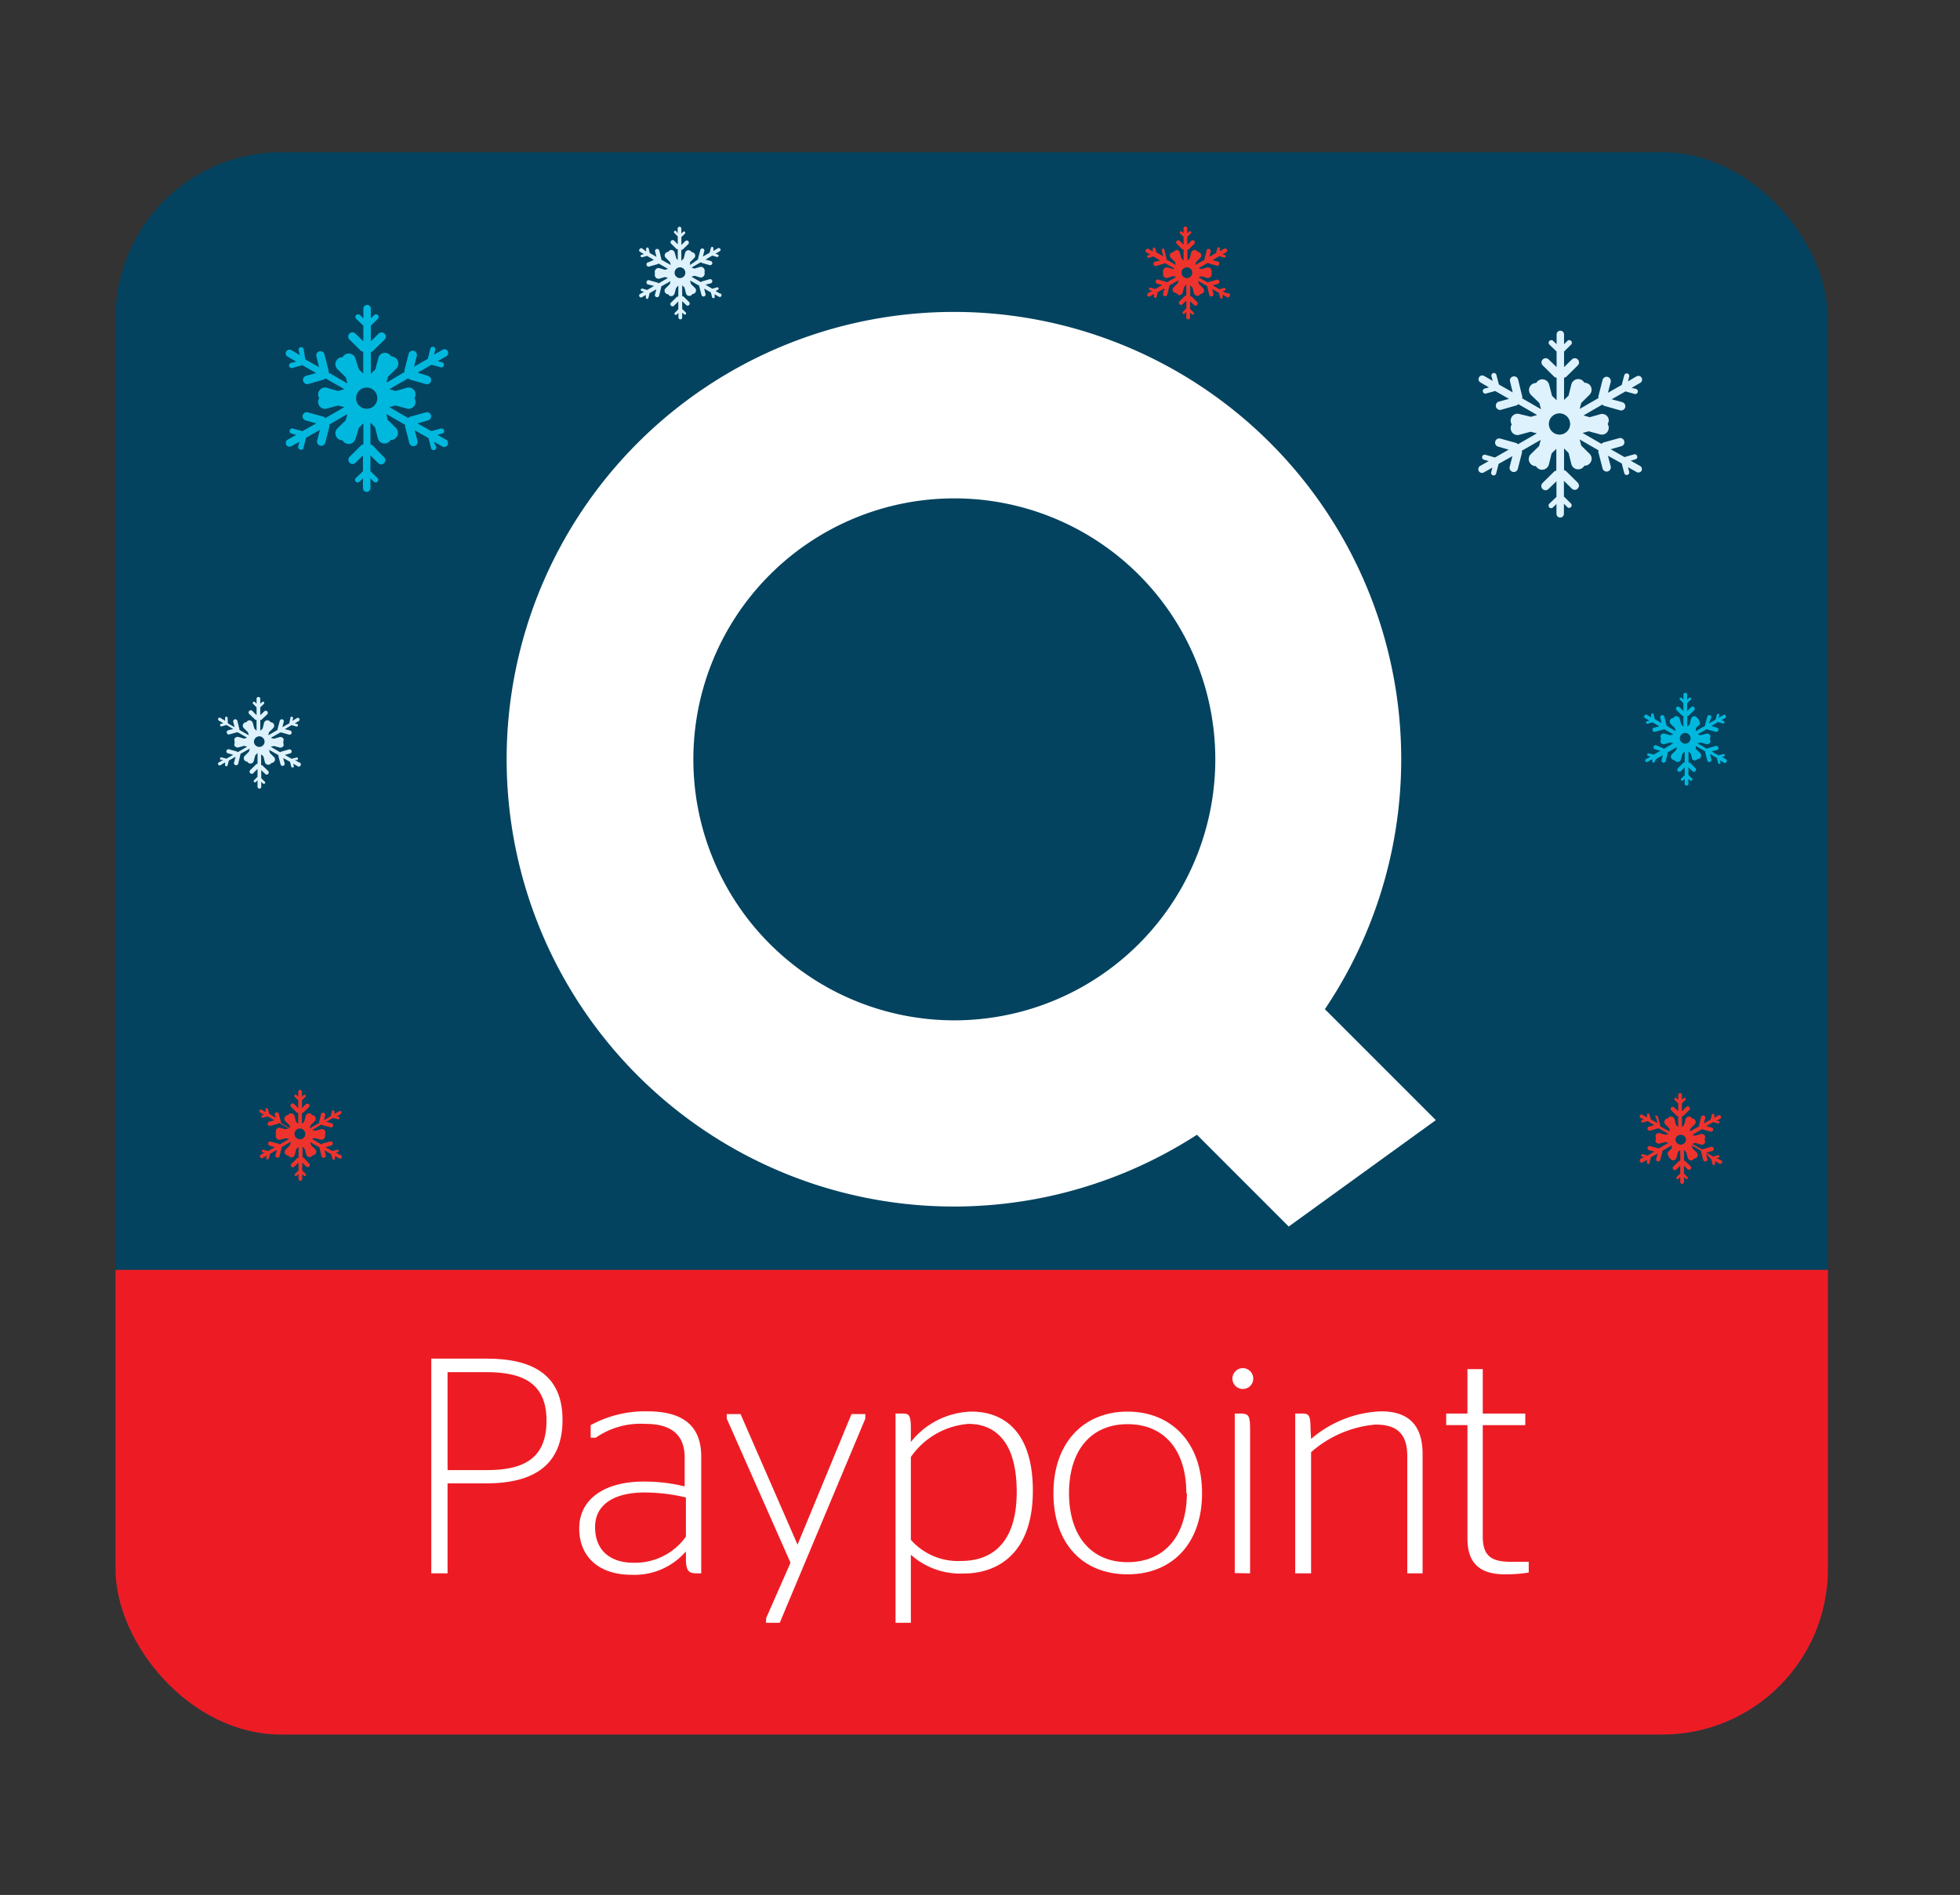 <svg id="Layer_1" data-name="Layer 1" xmlns="http://www.w3.org/2000/svg" xmlns:xlink="http://www.w3.org/1999/xlink" viewBox="0 0 142.02 137.3"><rect x="0" y="0" width="142.02" height="137.3" fill="#333333" stroke="none"/><defs><style>.cls-1{fill:#04435f;}.cls-2{clip-path:url(#clip-path);}.cls-3{fill:#ed1c24;}.cls-4{fill:#fff;}.cls-5{fill:#def2fd;}.cls-6{fill:#00b8de;}.cls-7{fill:#ee332d;}</style><clipPath id="clip-path"><rect class="cls-1" x="8.37" y="11.03" width="124.08" height="114.65" rx="12"/></clipPath></defs><rect class="cls-1" x="8.37" y="11.03" width="124.08" height="114.65" rx="12"/><g class="cls-2"><rect class="cls-3" x="4.19" y="92.01" width="132.45" height="46.86"/></g><path class="cls-4" d="M31.25,98.44h4c3.33,0,5.51,1.16,5.51,4.44s-2.09,4.6-5.53,4.6H32.43V114H31.25Zm1.18,8.08h2.84c2.8,0,4.33-.93,4.33-3.59s-1.66-3.51-4.33-3.51H32.43Z"/><path class="cls-4" d="M49.7,112.41a4.92,4.92,0,0,1-4,1.69c-2.15,0-3.73-1.18-3.73-3.36s1.93-3.39,4.64-3.39a12.19,12.19,0,0,1,3,.35v-2.09c0-1.8-1.15-2.44-2.84-2.44a5.7,5.7,0,0,0-3.6,1H42.8v-.91a8.22,8.22,0,0,1,4.11-1c2.35,0,3.9.87,3.9,3.27V114H50.5c-.64,0-.8-.2-.8-1.13Zm0-1.07V108.5a13.2,13.2,0,0,0-3-.36c-2,0-3.58.74-3.58,2.51s1.2,2.58,2.76,2.58A4.52,4.52,0,0,0,49.7,111.34Z"/><path class="cls-4" d="M55.52,117.23l1.76-4-4.62-10.44v-.33h1l4.13,9.46h0l3.91-9.46h1v.33L56.5,117.58h-1Z"/><path class="cls-4" d="M66,104.48a5.79,5.79,0,0,1,4.4-2.2c2.2,0,4.44,1.31,4.44,5.73,0,4.58-2.58,6-5,6A5.36,5.36,0,0,1,66,112.65v4.93H64.89V102.42h.51c.49,0,.6.13.6,1.15Zm0,1.09v6a4.55,4.55,0,0,0,3.67,1.53c1.91,0,4-1,4-5s-1.87-4.93-3.49-4.93A5.6,5.6,0,0,0,66,105.57Z"/><path class="cls-4" d="M76.33,108.19c0-3.64,2.17-5.91,5.37-5.91s5.4,2.27,5.4,5.91-2.16,5.88-5.4,5.88S76.33,111.85,76.33,108.19Zm9.63,0c0-3.15-1.62-5-4.26-5s-4.24,1.89-4.24,5,1.62,5,4.24,5S86,111.36,86,108.19Z"/><path class="cls-4" d="M89.3,99.88a.76.76,0,0,1,.75-.75.76.76,0,0,1,.76.75.75.75,0,0,1-.76.76A.75.75,0,0,1,89.3,99.88Zm.17,14.1V102.42h.36c.66,0,.75.13.75,1.19V114Z"/><path class="cls-4" d="M95,104.26a8.25,8.25,0,0,1,5.08-2c1.62,0,3,.67,3,3.09V114h-1.11V105.5c0-1.84-1-2.28-2.31-2.28a8.1,8.1,0,0,0-4.66,2V114H93.85V102.42h.51c.49,0,.6.13.6,1.15Z"/><path class="cls-4" d="M104.79,102.42h1.54V99.2h1.11v3.22h3.08v.84h-3.08v8.08c0,1.4.64,1.82,2,1.82h1.33v.78a10.15,10.15,0,0,1-1.71.13c-1.78,0-2.73-.75-2.73-2.59v-8.22h-1.54Z"/><path class="cls-4" d="M96,73.12a32.41,32.41,0,1,0-9.27,9.1l6.65,6.65,10.66-7.71Zm-26.88.81A18.91,18.91,0,1,1,88.06,55,18.91,18.91,0,0,1,69.15,73.93Z"/><path class="cls-5" d="M118.78,33.73l-.62-.35.34-.1a.18.18,0,0,0,.13-.23.19.19,0,0,0-.23-.13l-.69.2-1-.57.77-.22a.29.29,0,0,0,.21-.37.3.3,0,0,0-.38-.21l-1.12.31a.4.4,0,0,0-.15.1l-1.37-.79.45-.12.81.22a.49.49,0,0,0,.62-.35.51.51,0,0,0-.06-.4.5.5,0,0,0,.06-.4A.49.49,0,0,0,116,30l-.81.23-.45-.13,1.37-.79a.25.25,0,0,0,.15.1l1.12.32a.31.31,0,0,0,.38-.21.31.31,0,0,0-.21-.38l-.77-.21,1-.57.69.19a.19.19,0,0,0,.1-.36l-.34-.09.62-.36a.27.27,0,0,0-.27-.47l-.62.36.09-.34a.19.19,0,0,0-.13-.23.19.19,0,0,0-.23.14l-.18.69-1,.57.2-.78a.3.3,0,0,0-.59-.15l-.29,1.14a.25.25,0,0,0,0,.17l-1.37.79.12-.44.6-.59a.52.52,0,0,0,0-.72.55.55,0,0,0-.38-.15.51.51,0,0,0-.32-.25.52.52,0,0,0-.62.37l-.2.81-.33.32V27.37a.37.37,0,0,0,.16-.07l.83-.82a.3.3,0,0,0-.42-.44l-.57.56V25.47l.51-.5a.19.19,0,1,0-.27-.27l-.24.24v-.71a.27.27,0,1,0-.54,0v.71l-.25-.24a.19.19,0,0,0-.27.27l.52.5V26.6l-.58-.56a.3.3,0,0,0-.42.44l.83.82a.36.36,0,0,0,.17.07V29l-.33-.32-.21-.81a.51.51,0,0,0-.62-.37.54.54,0,0,0-.32.25.53.53,0,0,0-.37.15.51.51,0,0,0,0,.72l.6.58.12.45-1.37-.79a.25.25,0,0,0,0-.17L110,27.5a.3.3,0,0,0-.37-.22.29.29,0,0,0-.21.37l.19.78-1-.57-.18-.69a.19.19,0,0,0-.23-.14.19.19,0,0,0-.13.23l.09.34-.62-.36a.27.27,0,0,0-.27.47l.62.36-.34.09a.19.19,0,0,0,.1.36l.69-.19,1,.57-.77.21a.31.31,0,0,0,.17.59l1.12-.32a.25.25,0,0,0,.15-.1l1.37.79-.45.13L110.1,30a.49.49,0,0,0-.62.35.5.5,0,0,0,.06.4.51.51,0,0,0-.06.4.49.49,0,0,0,.62.35l.81-.22.45.12-1.37.79a.4.4,0,0,0-.15-.1l-1.12-.31a.3.3,0,1,0-.17.58l.77.22-1,.57-.69-.2a.19.19,0,0,0-.23.13.18.18,0,0,0,.13.23l.34.1-.62.35a.28.28,0,0,0-.1.37.27.27,0,0,0,.37.1l.62-.35-.09.33a.19.19,0,0,0,.13.23.18.18,0,0,0,.23-.14l.18-.69,1-.56-.2.77a.31.31,0,0,0,.22.37.3.3,0,0,0,.37-.22l.29-1.13a.28.28,0,0,0,0-.18l1.37-.79-.12.45-.6.59a.5.5,0,0,0,0,.71.46.46,0,0,0,.37.15.51.51,0,0,0,.94-.11l.2-.81.34-.33v1.58a.3.3,0,0,0-.17.08l-.83.82a.31.31,0,0,0,0,.43.3.3,0,0,0,.43,0l.58-.56V36l-.52.5a.19.19,0,0,0,0,.26.18.18,0,0,0,.27,0l.25-.24v.71a.27.27,0,1,0,.54,0V36.5l.24.24a.18.18,0,0,0,.27,0,.19.19,0,0,0,0-.26l-.51-.5V34.84l.57.56a.3.3,0,0,0,.43,0,.31.31,0,0,0,0-.43l-.83-.82a.3.3,0,0,0-.16-.08V32.49l.33.33.2.81a.51.51,0,0,0,.62.36.5.5,0,0,0,.32-.25.48.48,0,0,0,.38-.15.5.5,0,0,0,0-.71l-.6-.59-.12-.45,1.37.79a.28.28,0,0,0,0,.18l.29,1.13a.3.3,0,0,0,.59-.15l-.2-.77,1,.56.18.69a.18.18,0,0,0,.23.14.19.19,0,0,0,.13-.23l-.09-.33.62.35a.27.27,0,0,0,.37-.1A.28.28,0,0,0,118.78,33.73ZM113,31.49a.77.77,0,1,1,.77-.77A.77.77,0,0,1,113,31.49Z"/><path class="cls-6" d="M32.32,31.86l-.62-.35.34-.1a.18.18,0,0,0,.13-.23.19.19,0,0,0-.23-.13l-.69.19-1-.56.77-.22a.3.3,0,1,0-.16-.58l-1.13.31a.4.4,0,0,0-.15.1l-1.37-.79.45-.12.81.22a.49.49,0,0,0,.62-.35.51.51,0,0,0-.06-.4.5.5,0,0,0,.06-.4.49.49,0,0,0-.62-.35l-.81.23-.45-.13,1.37-.79a.31.31,0,0,0,.15.1l1.13.32a.3.3,0,0,0,.37-.21.31.31,0,0,0-.21-.38L30.27,27l1-.57.69.19a.19.19,0,0,0,.1-.36l-.34-.09.62-.36a.27.27,0,0,0-.27-.47l-.62.36.09-.34a.19.19,0,0,0-.13-.23.19.19,0,0,0-.23.14L31,26l-1,.57.2-.78a.3.3,0,0,0-.59-.15l-.29,1.14a.25.25,0,0,0,0,.17L28,27.73l.12-.44.6-.59a.52.52,0,0,0,0-.72.55.55,0,0,0-.38-.15.51.51,0,0,0-.32-.25.5.5,0,0,0-.61.37l-.21.81-.33.32V25.5a.33.33,0,0,0,.16-.07l.83-.82a.3.3,0,1,0-.42-.44l-.57.56V23.6l.51-.5a.19.19,0,0,0-.27-.27l-.24.24v-.71a.27.27,0,0,0-.54,0v.71l-.25-.24a.19.19,0,1,0-.27.27l.52.5v1.13l-.58-.56a.3.3,0,0,0-.43,0,.31.31,0,0,0,0,.43l.83.82a.36.36,0,0,0,.17.07v1.58L26,26.76,25.76,26a.51.51,0,0,0-.62-.37.54.54,0,0,0-.32.25.53.53,0,0,0-.37.15.51.51,0,0,0,0,.72l.6.58.12.45-1.37-.79a.27.27,0,0,0,0-.18l-.29-1.13a.3.3,0,0,0-.37-.22.29.29,0,0,0-.21.37l.19.78-1-.57L22,25.3a.19.19,0,0,0-.23-.14.19.19,0,0,0-.13.23l.09.34-.62-.36a.27.27,0,0,0-.27.47l.62.36-.34.09a.19.19,0,1,0,.1.36l.69-.19,1,.57-.77.21a.31.31,0,0,0,.17.59l1.12-.32a.31.31,0,0,0,.15-.1l1.37.79-.45.13-.81-.23a.49.49,0,0,0-.62.35.5.5,0,0,0,.06.4.51.51,0,0,0-.06.4.49.49,0,0,0,.62.35l.81-.22.45.12-1.37.79a.4.4,0,0,0-.15-.1l-1.12-.31a.3.3,0,1,0-.17.58l.77.22-1,.56-.69-.19a.19.19,0,0,0-.23.13.18.18,0,0,0,.13.23l.34.1-.62.35a.28.28,0,0,0-.1.37.27.27,0,0,0,.37.1L21.7,32l-.09.34a.19.19,0,0,0,.13.23A.18.18,0,0,0,22,32.4l.18-.69,1-.56-.2.77a.31.31,0,0,0,.22.37.3.3,0,0,0,.37-.22l.29-1.13a.28.28,0,0,0,0-.18L25.17,30l-.12.45-.6.59a.5.5,0,0,0,0,.71.46.46,0,0,0,.37.15.51.51,0,0,0,.94-.11L26,31l.33-.33V32.2a.3.3,0,0,0-.17.08l-.83.82a.31.31,0,0,0,0,.43.3.3,0,0,0,.43,0L26.3,33v1.14l-.52.5a.19.19,0,0,0,0,.26.19.19,0,0,0,.27,0l.25-.24v.71a.27.27,0,0,0,.54,0v-.71l.24.24a.19.19,0,0,0,.27,0,.19.19,0,0,0,0-.26l-.51-.5V33l.57.56a.3.3,0,1,0,.42-.43L27,32.28a.27.27,0,0,0-.16-.08V30.62l.33.33.21.81a.5.5,0,0,0,.61.36.5.5,0,0,0,.32-.25.48.48,0,0,0,.38-.15.5.5,0,0,0,0-.71l-.6-.59L28,30l1.37.79a.28.28,0,0,0,0,.18l.29,1.13a.3.3,0,0,0,.59-.15l-.2-.77,1,.56.18.69a.19.19,0,1,0,.36-.09L31.43,32l.62.35a.27.27,0,0,0,.37-.1A.28.28,0,0,0,32.32,31.86Zm-5.75-2.24a.77.77,0,1,1,.77-.77A.77.77,0,0,1,26.57,29.62Z"/><path class="cls-6" d="M125.05,55l-.31-.18.17,0a.1.1,0,0,0,.06-.12.08.08,0,0,0-.11-.06l-.35.09-.49-.28.39-.11a.14.14,0,0,0,.1-.18.15.15,0,0,0-.19-.11l-.56.16a.12.12,0,0,0-.07.05l-.69-.4.23-.06.4.11a.25.25,0,0,0,.31-.17.68.68,0,0,1,0-.4.25.25,0,0,0-.31-.18l-.4.11-.23-.06.69-.39a.18.18,0,0,0,.07.05l.56.15a.15.15,0,0,0,.19-.1.15.15,0,0,0-.1-.19L124,52.6l.49-.28.35.1a.09.09,0,0,0,.11-.07.09.09,0,0,0-.06-.11l-.17-.05.31-.18a.14.14,0,0,0,0-.18.13.13,0,0,0-.19,0l-.31.18.05-.17a.11.11,0,0,0-.07-.12.09.09,0,0,0-.11.07l-.09.35-.49.28L124,52a.14.14,0,0,0-.1-.18.15.15,0,0,0-.19.11l-.15.56a.28.28,0,0,0,0,.09l-.68.4,0-.23.31-.29a.73.73,0,0,0-.35-.56.27.27,0,0,0-.31.18l-.1.41-.17.16v-.79a.18.18,0,0,0,.09,0l.41-.4a.17.17,0,0,0,0-.22.16.16,0,0,0-.22,0l-.29.28v-.57l.26-.25a.09.09,0,0,0-.13-.13l-.13.12v-.36a.13.13,0,0,0-.13-.13.13.13,0,0,0-.14.13v.36l-.12-.12a.09.09,0,0,0-.13.13l.25.25v.57l-.28-.28a.15.15,0,1,0-.21.22l.41.4a.2.2,0,0,0,.08,0v.79l-.16-.16-.11-.41a.25.25,0,0,0-.3-.18.24.24,0,0,0-.16.13.26.26,0,0,0-.19.07.25.25,0,0,0,0,.36l.3.29.06.23-.68-.4a.14.14,0,0,0,0-.09l-.14-.56a.16.16,0,0,0-.19-.11.15.15,0,0,0-.11.18l.1.39-.49-.28-.09-.35a.09.09,0,0,0-.11-.07.11.11,0,0,0-.07.12l0,.17-.3-.18a.13.13,0,1,0-.14.23l.31.18-.17.05a.08.08,0,0,0-.06.11.09.09,0,0,0,.11.07l.35-.1.49.28-.39.11a.15.15,0,0,0-.1.19.14.14,0,0,0,.18.1l.57-.15a.18.18,0,0,0,.07-.05l.69.39-.23.06-.4-.11a.24.24,0,0,0-.31.18.68.68,0,0,1,0,.4.24.24,0,0,0,.31.17l.4-.11.22.06-.68.4a.12.12,0,0,0-.07-.05L120,54a.14.14,0,0,0-.18.11.14.14,0,0,0,.1.18l.39.11-.49.28-.35-.09a.08.08,0,0,0-.11.06.09.09,0,0,0,.06.12l.17.05-.31.17a.14.14,0,0,0-.05.19.15.15,0,0,0,.19,0l.3-.18,0,.17a.09.09,0,0,0,.18,0L120,55l.49-.29-.1.39a.16.16,0,0,0,.3.08l.14-.57a.14.14,0,0,0,0-.09l.68-.39-.06.22-.3.29a.25.25,0,0,0,0,.36.24.24,0,0,0,.19.08.23.23,0,0,0,.16.12.24.24,0,0,0,.3-.18l.11-.41.16-.16v.8l-.08,0-.41.41a.15.15,0,1,0,.21.22l.28-.28v.56l-.25.25a.1.1,0,0,0,0,.14.1.1,0,0,0,.13,0l.12-.12v.35a.14.14,0,0,0,.14.14.13.13,0,0,0,.13-.14v-.35l.13.12a.1.1,0,0,0,.13,0,.1.1,0,0,0,0-.14l-.26-.25v-.56l.29.28a.16.16,0,0,0,.22,0,.17.17,0,0,0,0-.22l-.41-.41-.09,0v-.8l.17.16.1.41A.26.26,0,0,0,123,55a.24.24,0,0,0,.19-.08.26.26,0,0,0,0-.36l-.31-.29,0-.22.68.39a.28.28,0,0,0,0,.09l.15.57a.15.15,0,0,0,.19.11.15.15,0,0,0,.1-.19l-.09-.39.49.29.09.34a.09.09,0,1,0,.18,0l-.05-.17.31.18a.14.14,0,0,0,.14-.24Zm-2.88-1.12a.39.39,0,1,1,0-.77.39.39,0,0,1,0,.77Z"/><path class="cls-5" d="M21.67,55.24l-.31-.17.16,0a.1.1,0,0,0,.07-.12.09.09,0,0,0-.12-.06l-.34.09-.49-.28.38-.11a.14.14,0,0,0,.11-.18.16.16,0,0,0-.19-.11l-.56.16a.13.13,0,0,0-.07.05l-.69-.4.22-.06.41.11a.25.25,0,0,0,.31-.17.68.68,0,0,1,0-.4.25.25,0,0,0-.31-.18l-.41.12-.22-.07.69-.39a.13.13,0,0,0,.07,0l.56.16a.16.16,0,0,0,.19-.11.16.16,0,0,0-.11-.19l-.38-.1.49-.29.34.1a.1.1,0,0,0,.12-.07.09.09,0,0,0-.07-.11l-.16-.05.31-.18a.13.13,0,0,0,0-.18.12.12,0,0,0-.18,0l-.31.18.05-.17a.1.1,0,1,0-.19,0l-.08.35-.5.28.1-.39a.14.14,0,0,0-.11-.18.15.15,0,0,0-.18.11l-.15.57a.19.19,0,0,0,0,.08l-.68.4.05-.22.3-.3a.25.25,0,0,0,0-.36.26.26,0,0,0-.19-.07.25.25,0,0,0-.47.06l-.1.4-.17.16v-.79s.06,0,.08,0l.42-.4a.16.16,0,0,0,0-.22.15.15,0,0,0-.21,0l-.29.28v-.57l.26-.25a.09.09,0,0,0-.13-.13l-.13.12v-.36a.13.13,0,0,0-.13-.13.13.13,0,0,0-.14.13v.36l-.12-.12a.09.09,0,0,0-.13.13l.25.25v.57l-.28-.28a.16.16,0,1,0-.22.22l.42.4s.05,0,.08,0v.79l-.16-.16-.11-.4a.26.26,0,0,0-.31-.19.24.24,0,0,0-.15.13.26.26,0,0,0-.19.07.25.25,0,0,0,0,.36l.3.3.06.22-.69-.4a.08.08,0,0,0,0-.08l-.14-.57a.16.16,0,0,0-.19-.11.15.15,0,0,0-.11.18l.1.39-.49-.28L16.49,52a.09.09,0,0,0-.11-.07.11.11,0,0,0-.07.12l0,.17-.3-.18a.13.13,0,0,0-.19,0,.13.13,0,0,0,.05.18l.31.18-.17.05a.08.08,0,0,0-.06.11.09.09,0,0,0,.11.07l.35-.1.49.29-.39.1a.16.16,0,0,0,.08.3l.57-.16a.18.18,0,0,0,.07,0l.68.39-.22.07-.4-.12a.26.26,0,0,0-.32.18.68.68,0,0,1,0,.4.26.26,0,0,0,.32.17l.4-.11.22.06-.68.4a.18.18,0,0,0-.07-.05l-.57-.16a.15.15,0,0,0-.18.11.14.14,0,0,0,.1.18l.39.11-.49.28-.35-.09a.08.08,0,0,0-.11.06.09.09,0,0,0,.06.12l.17,0-.31.17a.13.13,0,0,0-.05.19.14.14,0,0,0,.19,0l.3-.18,0,.17a.09.09,0,0,0,.07.11.09.09,0,0,0,.11-.07l.09-.34.49-.28-.1.38a.16.16,0,1,0,.3.08l.14-.57a.14.14,0,0,0,0-.09l.69-.39-.06.22-.3.3a.24.24,0,0,0,0,.35.24.24,0,0,0,.19.08.2.2,0,0,0,.15.12.24.24,0,0,0,.31-.18l.11-.41.16-.16v.8a.11.11,0,0,0-.08,0l-.42.41a.16.16,0,1,0,.22.22l.28-.28v.57l-.25.25a.09.09,0,0,0,0,.13.09.09,0,0,0,.13,0l.12-.12V57a.14.14,0,0,0,.14.14.13.13,0,0,0,.13-.14v-.35l.13.12a.09.09,0,0,0,.13,0,.09.09,0,0,0,0-.13l-.26-.25V55.8l.29.28a.14.14,0,0,0,.21,0,.16.16,0,0,0,0-.22L19,55.45a.11.11,0,0,0-.08,0v-.8l.17.16.1.41a.25.25,0,0,0,.31.18.22.22,0,0,0,.16-.12.24.24,0,0,0,.19-.08.24.24,0,0,0,0-.35l-.3-.3-.05-.22.68.39a.28.28,0,0,0,0,.09l.15.57a.15.15,0,0,0,.18.11.15.15,0,0,0,.11-.19l-.1-.38.5.28.08.34a.1.1,0,0,0,.12.07.09.09,0,0,0,.07-.11l-.05-.17.31.18a.15.15,0,0,0,.19,0A.15.15,0,0,0,21.67,55.24Zm-2.88-1.12a.39.39,0,0,1-.39-.38.4.4,0,0,1,.39-.39.39.39,0,0,1,.38.39A.38.38,0,0,1,18.79,54.12Z"/><path class="cls-5" d="M52.15,21.26l-.3-.17L52,21a.09.09,0,0,0,.07-.11.1.1,0,0,0-.12-.07l-.34.1-.49-.29.38-.1a.16.16,0,0,0,.11-.19.16.16,0,0,0-.19-.11l-.56.16-.08.05-.68-.39.22-.07.41.12a.27.27,0,0,0,.31-.18.24.24,0,0,0,0-.2.24.24,0,0,0,0-.2.27.27,0,0,0-.31-.18l-.41.12-.22-.07.68-.39.08.05.56.16a.16.16,0,0,0,.19-.11.16.16,0,0,0-.11-.19l-.38-.1.49-.29.34.1a.11.11,0,0,0,.12-.07.09.09,0,0,0-.07-.11l-.16-.05.3-.18a.12.12,0,0,0,.05-.18A.13.13,0,0,0,52,18l-.31.18,0-.17a.08.08,0,0,0-.06-.11.09.09,0,0,0-.12.06l-.09.35-.49.28.1-.39a.15.15,0,1,0-.29-.07l-.15.57a.14.14,0,0,0,0,.09L50,19.2,50,19l.3-.3a.24.24,0,0,0,0-.35.25.25,0,0,0-.19-.08.25.25,0,0,0-.47.06l-.1.4-.17.17v-.8s.06,0,.08,0l.42-.41a.16.16,0,0,0,0-.22.14.14,0,0,0-.21,0l-.29.28v-.57l.26-.25a.1.1,0,0,0,0-.13.09.09,0,0,0-.13,0l-.13.12v-.35a.13.13,0,0,0-.13-.14.14.14,0,0,0-.14.14v.35L49,16.75a.1.1,0,0,0-.14,0,.09.09,0,0,0,0,.13l.25.25v.57l-.28-.28a.16.16,0,0,0-.22.22l.42.41s0,0,.08,0v.8L49,18.71l-.11-.4a.26.26,0,0,0-.31-.19.24.24,0,0,0-.15.13.24.24,0,0,0-.19.08.24.24,0,0,0,0,.35l.3.3.06.22-.69-.39a.14.14,0,0,0,0-.09l-.14-.57a.16.16,0,0,0-.19-.11.15.15,0,0,0-.11.19l.1.38-.49-.28L47,18a.08.08,0,0,0-.11-.06.09.09,0,0,0-.07.11l0,.17L46.53,18a.13.13,0,0,0-.18.05.12.12,0,0,0,0,.18l.31.18-.17.05a.09.09,0,0,0-.07.11.11.11,0,0,0,.12.07l.34-.1.5.29L47,19a.16.16,0,1,0,.08.3l.57-.16a.18.18,0,0,0,.07-.05l.68.39-.22.07-.4-.12a.27.27,0,0,0-.32.18.28.28,0,0,0,0,.2.28.28,0,0,0,0,.2.27.27,0,0,0,.32.18l.4-.12.22.07-.68.39a.18.18,0,0,0-.07-.05l-.57-.16a.16.16,0,1,0-.08.3l.39.1-.5.29-.34-.1a.11.11,0,0,0-.12.07.09.09,0,0,0,.07.11l.17.05-.31.17a.14.14,0,0,0,.13.24l.31-.18,0,.17a.09.09,0,0,0,.07.11.08.08,0,0,0,.11-.06l.09-.35.49-.28-.1.38a.15.15,0,0,0,.11.19.16.16,0,0,0,.19-.11l.14-.57a.14.14,0,0,0,0-.09l.69-.39-.06.22-.3.3a.24.24,0,0,0,0,.35.24.24,0,0,0,.19.08.24.24,0,0,0,.15.13.26.26,0,0,0,.31-.19l.11-.4.16-.17v.8s-.06,0-.08,0l-.42.41a.16.16,0,1,0,.22.22l.28-.28v.57l-.25.25a.09.09,0,0,0,0,.13.1.1,0,0,0,.14,0l.12-.12V23a.14.14,0,0,0,.14.14.13.13,0,0,0,.13-.14v-.35l.13.12a.09.09,0,0,0,.13,0,.1.1,0,0,0,0-.13l-.26-.25v-.57l.29.28a.14.14,0,0,0,.21,0,.16.16,0,0,0,0-.22l-.42-.41s-.05,0-.08,0v-.8l.17.17.1.4a.25.25,0,0,0,.47.06.25.25,0,0,0,.19-.08.24.24,0,0,0,0-.35l-.3-.3L50,20.32l.68.39a.14.14,0,0,0,0,.09l.15.57a.15.15,0,0,0,.18.11.15.15,0,0,0,.11-.19l-.1-.38.49.28.09.35a.09.09,0,0,0,.12.06.08.08,0,0,0,.06-.11l0-.17.31.18a.13.13,0,0,0,.18-.05A.13.13,0,0,0,52.15,21.26Zm-2.87-1.11a.39.39,0,1,1,.38-.39A.39.39,0,0,1,49.28,20.15Z"/><path class="cls-7" d="M88.89,21.26l-.31-.17.17-.05a.09.09,0,0,0,.06-.11.09.09,0,0,0-.11-.07l-.35.1-.49-.29.39-.1a.16.16,0,0,0,.1-.19.15.15,0,0,0-.19-.11l-.56.16a.18.18,0,0,0-.07.05l-.69-.39.23-.07.4.12a.27.27,0,0,0,.31-.18.24.24,0,0,0,0-.2.24.24,0,0,0,0-.2.27.27,0,0,0-.31-.18l-.4.12-.23-.07.69-.39a.18.18,0,0,0,.07.05l.56.16a.15.15,0,0,0,.19-.11.16.16,0,0,0-.1-.19l-.39-.1.49-.29.35.1a.09.09,0,0,0,.11-.07.09.09,0,0,0-.06-.11l-.17-.05.31-.18a.14.14,0,0,0,0-.18.14.14,0,0,0-.19-.05l-.31.18,0-.17a.09.09,0,0,0-.07-.11.08.08,0,0,0-.11.06l-.09.35-.49.28.09-.39a.14.14,0,0,0-.1-.18.15.15,0,0,0-.19.11l-.14.57a.14.14,0,0,0,0,.09l-.68.39.06-.22.3-.3a.24.24,0,0,0,0-.35.24.24,0,0,0-.19-.08.26.26,0,0,0-.16-.13.27.27,0,0,0-.31.19l-.1.4-.17.17v-.8a.32.32,0,0,0,.09,0l.41-.41a.17.17,0,0,0,0-.22.16.16,0,0,0-.22,0l-.29.28v-.57l.26-.25a.09.09,0,1,0-.13-.13l-.13.12v-.35a.13.13,0,0,0-.13-.14.14.14,0,0,0-.14.14v.35l-.12-.12a.09.09,0,1,0-.13.13l.25.25v.57l-.28-.28a.15.15,0,1,0-.21.22l.41.41.08,0v.8l-.16-.17-.11-.4a.25.25,0,0,0-.3-.19.73.73,0,0,1-.35.21.24.24,0,0,0,0,.35l.3.3.06.22-.68-.39a.14.14,0,0,0,0-.09l-.14-.57A.16.16,0,0,0,84.3,18a.15.15,0,0,0-.11.19l.1.38-.49-.28L83.71,18a.08.08,0,0,0-.11-.06.09.09,0,0,0-.07.11l0,.17-.3-.18a.14.14,0,0,0-.19.05.13.13,0,0,0,0,.18l.31.18-.17.05a.08.08,0,0,0-.06.11.09.09,0,0,0,.11.07l.35-.1.49.29-.39.1a.15.15,0,0,0-.1.19.15.15,0,0,0,.19.11l.56-.16a.18.18,0,0,0,.07-.05l.69.39L85,19.5l-.4-.12a.26.26,0,0,0-.31.18.24.24,0,0,0,0,.2.24.24,0,0,0,0,.2.26.26,0,0,0,.31.18L85,20l.23.07-.69.39a.18.18,0,0,0-.07-.05l-.57-.16a.16.16,0,0,0-.08.3l.39.1-.49.29-.35-.1a.09.09,0,0,0-.11.07.08.08,0,0,0,.06.11l.17.05-.31.17a.14.14,0,0,0,.14.24l.3-.18,0,.17a.09.09,0,0,0,.07.11.08.08,0,0,0,.11-.06l.09-.35.49-.28-.1.38a.15.15,0,0,0,.11.19.16.16,0,0,0,.19-.11l.14-.57a.14.14,0,0,0,0-.09l.68-.39-.06.22-.3.3a.24.24,0,0,0,0,.35.73.73,0,0,1,.35.21.25.25,0,0,0,.3-.19l.11-.4.16-.17v.8l-.08,0-.41.41a.15.15,0,1,0,.21.22l.28-.28v.57l-.25.25a.09.09,0,0,0,.13.13l.12-.12V23a.14.14,0,0,0,.14.14.13.13,0,0,0,.13-.14v-.35l.13.12a.09.09,0,1,0,.13-.13l-.26-.25v-.57l.29.28a.16.16,0,0,0,.22,0,.17.17,0,0,0,0-.22l-.41-.41a.32.32,0,0,0-.09,0v-.8l.17.17.1.4a.27.27,0,0,0,.31.19.26.26,0,0,0,.16-.13.24.24,0,0,0,.19-.08.24.24,0,0,0,0-.35l-.3-.3-.06-.22.68.39a.14.14,0,0,0,0,.09l.14.57a.16.16,0,0,0,.3-.08l-.1-.38.49.28.09.35a.08.08,0,0,0,.11.06.09.09,0,0,0,.07-.11l0-.17.31.18a.14.14,0,0,0,.19-.05A.15.15,0,0,0,88.89,21.26ZM86,20.15a.39.39,0,1,1,0-.78.39.39,0,0,1,0,.78Z"/><path class="cls-7" d="M24.61,83.67l-.31-.18.17,0a.11.11,0,0,0,.07-.12.09.09,0,0,0-.12-.06l-.34.09-.5-.28L24,83a.16.16,0,0,0,.11-.19.15.15,0,0,0-.19-.1l-.57.15a.13.13,0,0,0-.07.06l-.68-.4.22-.06.4.11a.26.26,0,0,0,.32-.18.28.28,0,0,0,0-.2.25.25,0,0,0-.29-.37l-.4.11-.22-.06.68-.4a.13.13,0,0,0,.07.06l.57.15a.15.15,0,1,0,.08-.29l-.39-.11.5-.28.34.09a.09.09,0,0,0,.12-.06.11.11,0,0,0-.07-.12l-.17,0,.31-.18a.13.13,0,0,0,.05-.19.13.13,0,0,0-.18,0l-.31.17,0-.17a.09.09,0,0,0-.18,0l-.09.34-.49.29.1-.39a.16.16,0,0,0-.3-.08l-.14.57a.14.14,0,0,0,0,.09l-.69.4.06-.23.3-.29a.25.25,0,0,0,0-.36.27.27,0,0,0-.19-.08.23.23,0,0,0-.15-.12.25.25,0,0,0-.31.18l-.11.41-.16.16v-.8a.11.11,0,0,0,.08,0l.42-.41a.14.14,0,0,0,0-.21.16.16,0,0,0-.22,0l-.28.28v-.57l.25-.25a.09.09,0,0,0,0-.13.09.09,0,0,0-.13,0l-.12.13v-.36a.14.14,0,0,0-.14-.14.14.14,0,0,0-.13.14v.36l-.13-.13a.09.09,0,0,0-.13,0,.1.1,0,0,0,0,.13l.26.25v.57l-.29-.28a.15.15,0,1,0-.21.21l.42.41a.11.11,0,0,0,.08,0v.8l-.17-.16-.1-.41a.25.25,0,0,0-.31-.18.25.25,0,0,0-.16.12.27.27,0,0,0-.19.08.26.26,0,0,0,0,.36l.3.29.05.23-.68-.4a.14.14,0,0,0,0-.09l-.15-.57a.14.14,0,0,0-.18-.1.15.15,0,0,0-.11.18L20,81l-.49-.29-.09-.34a.11.11,0,0,0-.12-.07.08.08,0,0,0-.06.11l0,.17L19,80.43a.13.13,0,0,0-.18,0,.13.13,0,0,0,.05.19l.3.18-.16,0a.11.11,0,0,0-.07.12.09.09,0,0,0,.12.06l.34-.09.49.28-.38.11a.16.16,0,0,0-.11.19.15.15,0,0,0,.19.1l.56-.15a.16.16,0,0,0,.08-.06l.68.4-.22.06-.41-.11A.25.25,0,0,0,20,82a.22.22,0,0,0,0,.2.24.24,0,0,0,0,.2.25.25,0,0,0,.31.18l.41-.11.22.06-.68.4a.16.16,0,0,0-.08-.06l-.56-.15a.15.15,0,0,0-.19.1.16.16,0,0,0,.11.19l.38.11-.49.28-.34-.09a.09.09,0,0,0-.12.06.11.11,0,0,0,.07.12l.16,0-.3.18a.13.13,0,0,0-.05.18.12.12,0,0,0,.18.05l.31-.17-.05.16a.1.1,0,0,0,.07.12.11.11,0,0,0,.12-.07l.09-.34.49-.29-.1.39a.15.15,0,0,0,.11.18.14.14,0,0,0,.18-.1l.15-.57a.28.28,0,0,0,0-.09l.68-.4L21,83l-.3.29a.26.26,0,0,0,0,.36.23.23,0,0,0,.19.07.26.26,0,0,0,.16.13.25.25,0,0,0,.31-.18l.1-.41.17-.16v.8a.11.11,0,0,0-.08,0l-.42.41a.15.15,0,1,0,.21.21l.29-.28v.57l-.26.25a.1.1,0,0,0,0,.13.09.09,0,0,0,.13,0l.13-.13v.36a.14.14,0,0,0,.13.14.14.14,0,0,0,.14-.14v-.36l.12.13a.09.09,0,0,0,.13,0,.09.09,0,0,0,0-.13l-.25-.25v-.57l.28.28a.16.16,0,0,0,.22,0,.15.15,0,0,0,0-.21L22,83.88a.11.11,0,0,0-.08,0v-.8l.16.16.11.41a.25.25,0,0,0,.31.18.24.24,0,0,0,.15-.13.23.23,0,0,0,.19-.07.25.25,0,0,0,0-.36l-.3-.29-.06-.23.69.4a.14.14,0,0,0,0,.09l.14.57a.16.16,0,0,0,.3-.08l-.1-.39.49.29.09.34a.09.09,0,0,0,.11.07.1.1,0,0,0,.07-.12l0-.16.31.17a.13.13,0,0,0,.13-.23Zm-2.88-1.12a.39.39,0,1,1,.39-.39A.38.38,0,0,1,21.73,82.55Z"/><path class="cls-7" d="M124.66,84.06l-.31-.18.17,0a.09.09,0,0,0,.07-.11.11.11,0,0,0-.12-.07l-.34.1-.5-.29.39-.1a.16.16,0,1,0-.08-.3l-.57.16a.18.18,0,0,0-.07,0l-.68-.39.22-.07.4.12a.26.26,0,0,0,.32-.18.68.68,0,0,1,0-.4.27.27,0,0,0-.32-.18l-.4.12-.22-.06.68-.4a.18.18,0,0,0,.07,0l.57.16a.16.16,0,0,0,.19-.11.15.15,0,0,0-.11-.18l-.39-.11.5-.29.34.1a.11.11,0,0,0,.12-.07.09.09,0,0,0-.07-.11l-.17,0,.31-.17a.14.14,0,0,0-.13-.24l-.31.18,0-.17a.09.09,0,0,0-.07-.11.08.08,0,0,0-.11.06l-.09.35-.49.28.1-.38a.15.15,0,0,0-.11-.19.16.16,0,0,0-.19.11l-.14.57a.14.14,0,0,0,0,.09l-.69.39.06-.22.3-.3a.24.24,0,0,0,0-.35.24.24,0,0,0-.19-.08.24.24,0,0,0-.15-.13.26.26,0,0,0-.31.19l-.11.4-.16.17v-.8s.06,0,.08,0l.42-.41a.16.16,0,1,0-.22-.22l-.28.28v-.57l.25-.25a.09.09,0,0,0-.13-.13l-.12.12v-.35a.14.14,0,0,0-.14-.14.13.13,0,0,0-.13.14v.35l-.13-.12a.09.09,0,0,0-.13,0,.1.1,0,0,0,0,.13l.26.25v.57l-.29-.28a.14.14,0,0,0-.21,0,.16.16,0,0,0,0,.22l.42.41s.05,0,.08,0v.8l-.17-.17-.1-.4a.25.25,0,0,0-.47-.06.24.24,0,0,0-.19.08.25.25,0,0,0,0,.35l.3.3,0,.22-.68-.39a.14.14,0,0,0,0-.09l-.15-.57a.15.15,0,0,0-.18-.11A.15.15,0,0,0,120,81l.1.38-.49-.28-.09-.35a.09.09,0,0,0-.12-.06.08.08,0,0,0-.06.11l0,.17-.31-.18a.13.13,0,0,0-.18,0,.13.13,0,0,0,0,.19l.3.17-.16,0a.09.09,0,0,0-.07.11.11.11,0,0,0,.12.07l.34-.1.49.29-.38.11a.15.15,0,0,0-.11.18.16.16,0,0,0,.19.11l.56-.16.08,0,.68.4-.22.06-.41-.12a.27.27,0,0,0-.31.18.68.68,0,0,1,0,.4.26.26,0,0,0,.31.18l.41-.12.22.07-.68.39-.08,0-.56-.16a.16.16,0,0,0-.19.11.16.16,0,0,0,.11.19l.38.1-.49.29-.34-.1a.11.11,0,0,0-.12.07.09.09,0,0,0,.07.11l.16,0-.3.18a.12.12,0,0,0,0,.18.12.12,0,0,0,.18.05l.31-.18,0,.17a.1.1,0,1,0,.19,0l.09-.35.49-.28-.1.38a.15.15,0,0,0,.11.19.15.15,0,0,0,.18-.11l.15-.57a.19.19,0,0,0,0-.08l.68-.4,0,.22-.3.3a.69.69,0,0,0,.34.56.26.26,0,0,0,.31-.19l.1-.4.17-.16v.79s-.06,0-.08,0l-.42.41a.16.16,0,0,0,0,.22.14.14,0,0,0,.21,0l.29-.28v.57l-.26.25a.1.1,0,0,0,0,.13.09.09,0,0,0,.13,0l.13-.12v.36a.13.13,0,0,0,.13.13.13.13,0,0,0,.14-.13v-.36l.12.12a.09.09,0,0,0,.13-.13l-.25-.25v-.57l.28.28a.16.16,0,0,0,.22-.22l-.42-.41s0,0-.08,0v-.79l.16.16.11.4a.26.26,0,0,0,.31.19.24.24,0,0,0,.15-.13.26.26,0,0,0,.19-.07.25.25,0,0,0,0-.36l-.3-.3-.06-.22.69.4a.11.11,0,0,0,0,.08l.14.57a.16.16,0,0,0,.19.11.15.15,0,0,0,.11-.19l-.1-.38L124,84l.09.35a.09.09,0,0,0,.11.07.11.11,0,0,0,.07-.12l0-.17.31.18a.13.13,0,0,0,.18-.05A.12.12,0,0,0,124.66,84.06Zm-2.88-1.12a.39.39,0,0,1-.38-.39.39.39,0,0,1,.77,0A.39.39,0,0,1,121.78,82.94Z"/></svg>